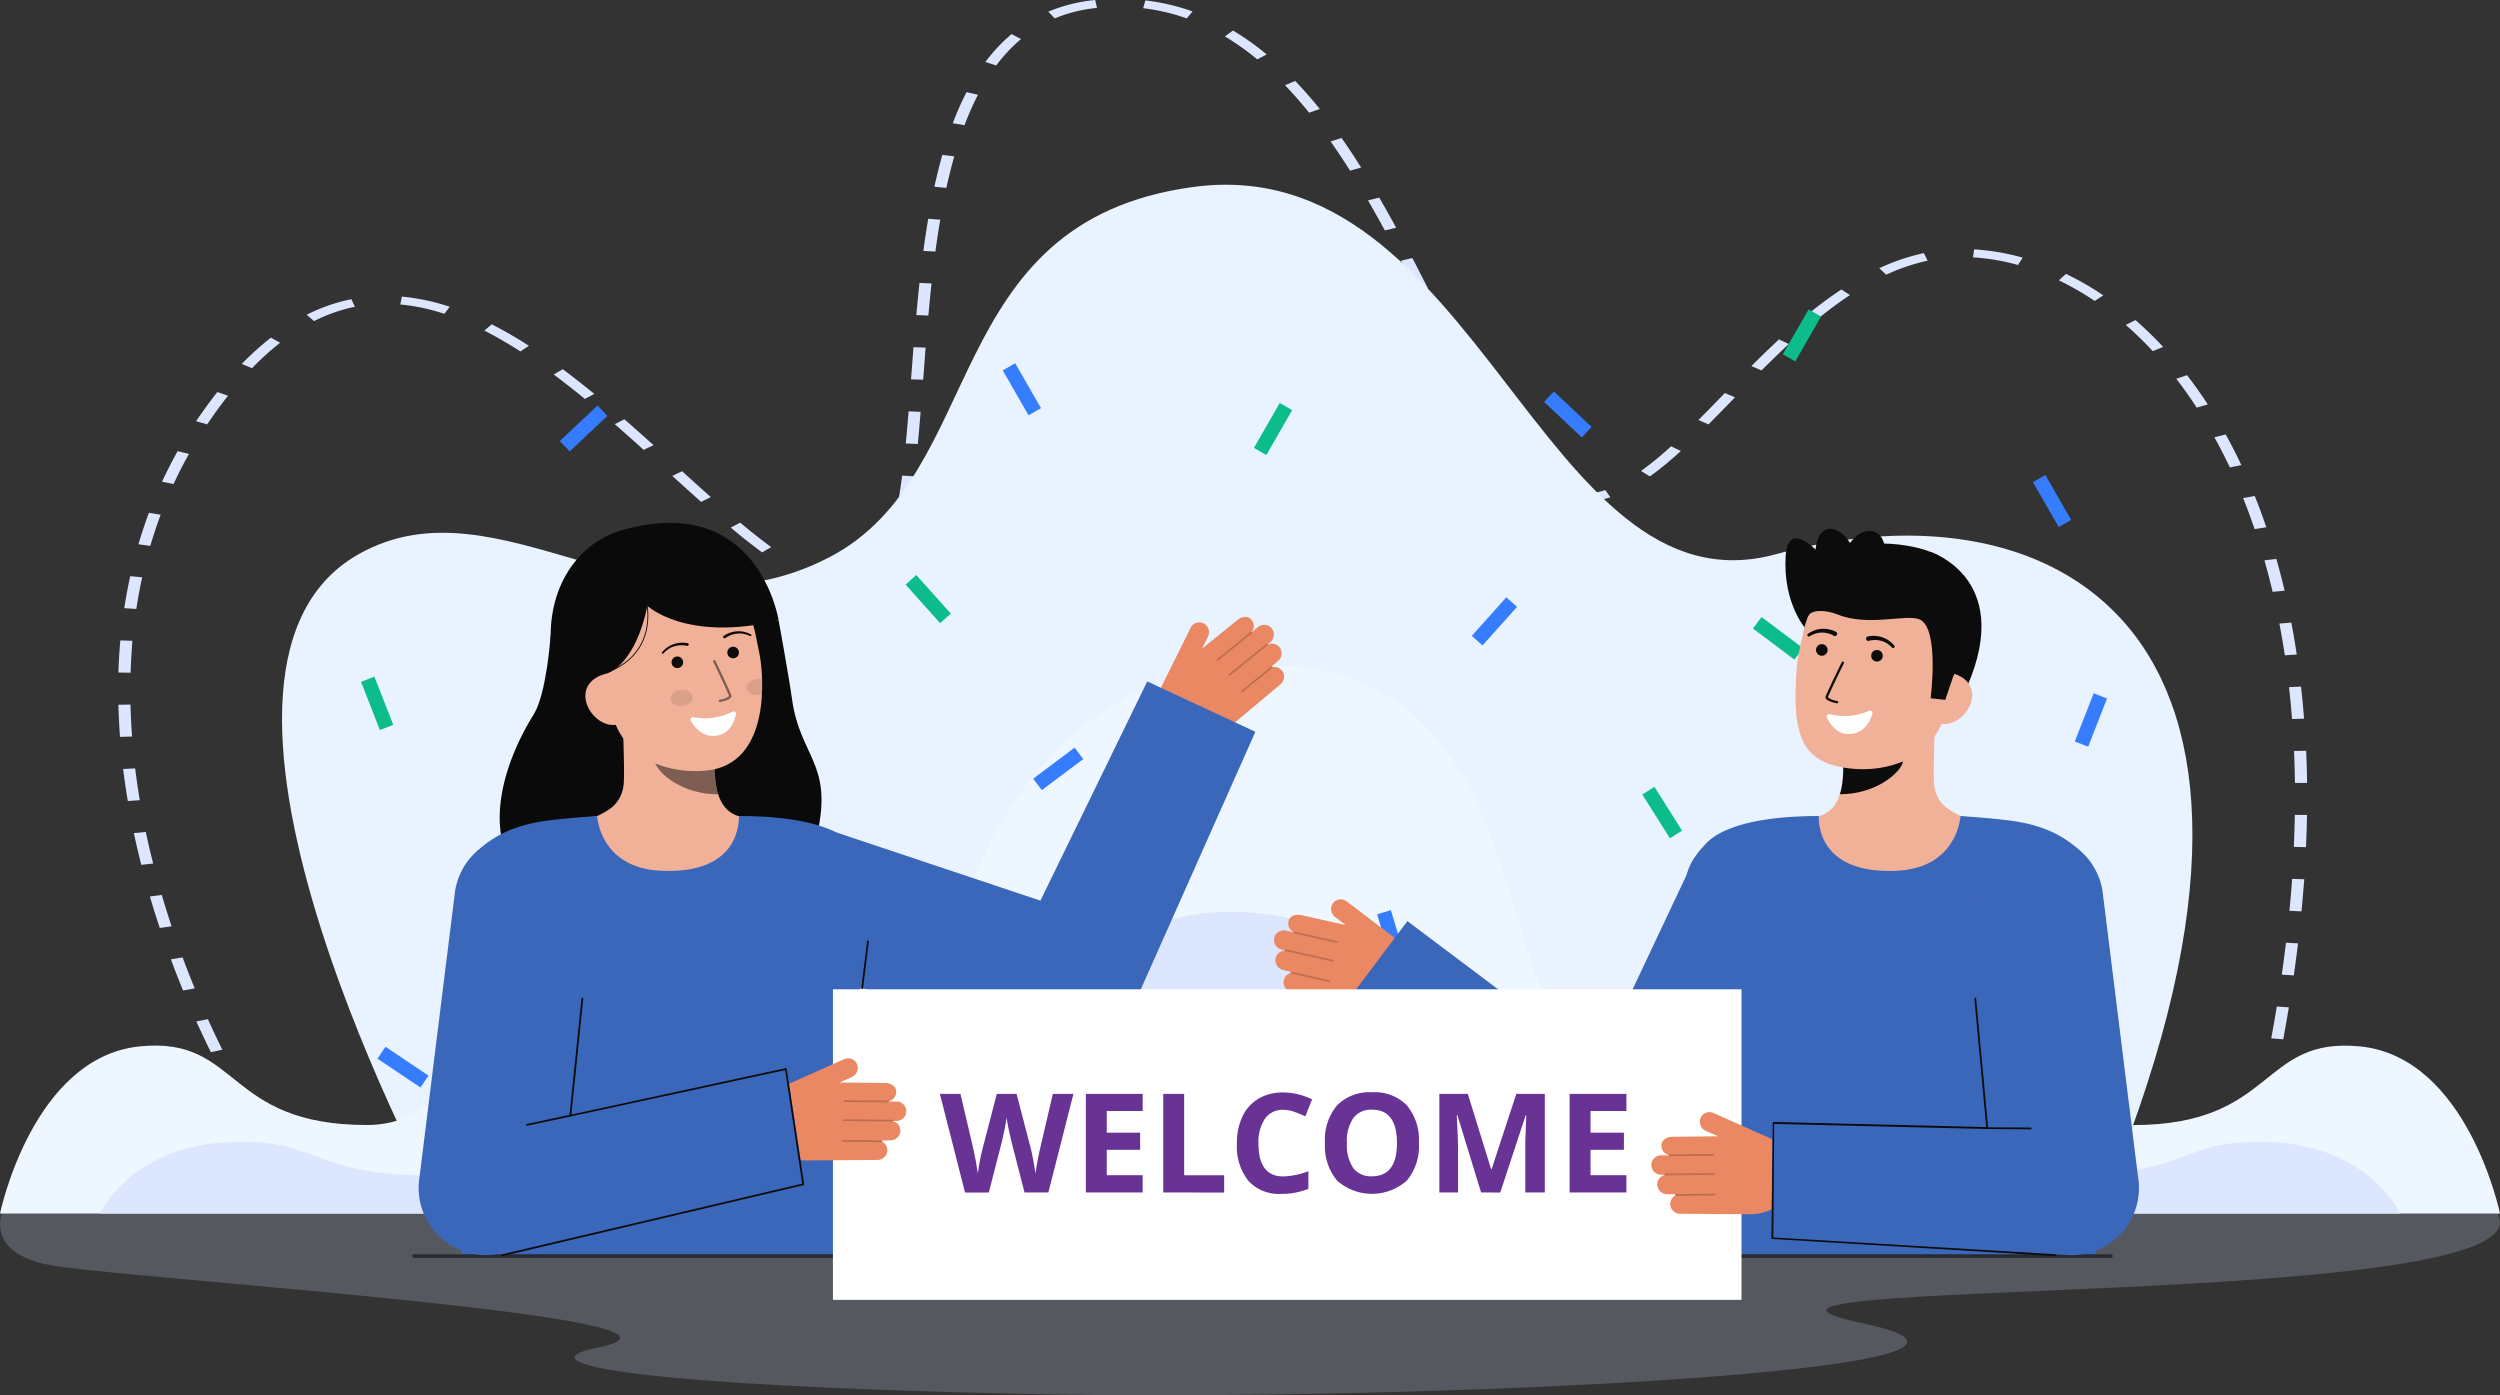 <svg xmlns="http://www.w3.org/2000/svg" width="412.001" height="229.939" viewBox="0 0 412.001 229.939">
  <rect x="0" y="0" width="412.001" height="229.939" fill="#333333" stroke="none"/>
  <g id="Group_49147" data-name="Group 49147" transform="translate(0 -186.229)">
    <g id="_x31_4" transform="translate(0 186.229)">
      <path id="Path_108546" data-name="Path 108546" d="M288.341,338.2c-.808-1.641-1.616-3.346-2.4-5.063l1.907-.379c.77,1.7,1.566,3.4,2.374,5.026Zm341.525-2.121-1.982-.164c.328-1.755.644-3.51.922-5.24l1.982.139C630.5,332.551,630.195,334.319,629.866,336.074Zm-346.109-8.044c-.694-1.692-1.376-3.422-2.008-5.139l1.932-.316c.631,1.7,1.3,3.422,2,5.1Zm347.852-2.488-1.982-.126c.253-1.755.48-3.523.694-5.253l1.982.1C632.089,322.007,631.861,323.775,631.609,325.543Zm-351.69-7.816c-.581-1.73-1.124-3.472-1.629-5.19l1.957-.253c.505,1.7,1.048,3.447,1.616,5.164Zm352.953-2.74-1.982-.088c.164-1.755.316-3.523.442-5.265l2,.063C633.187,311.451,633.048,313.219,632.871,314.987Zm-356-7.665c-.442-1.755-.859-3.51-1.225-5.24l1.97-.177c.366,1.717.77,3.472,1.212,5.2Zm356.741-2.917-2-.038c.076-1.768.126-3.536.164-5.278l2,.013C633.755,300.857,633.692,302.637,633.616,304.405Zm-358.963-7.6c-.3-1.768-.556-3.548-.77-5.278l1.982-.1c.215,1.73.467,3.485.758,5.24Zm357.145-2.98c-.025-1.768-.076-3.536-.151-5.266l2-.038c.076,1.742.126,3.523.151,5.3Zm-358.433-7.589c-.126-1.78-.215-3.561-.265-5.3l2-.025c.038,1.73.126,3.5.253,5.265Zm357.953-2.942c-.139-1.768-.3-3.536-.505-5.253l1.982-.1c.2,1.73.366,3.51.505,5.291Zm-356.211-7.639-2-.025c.05-1.78.164-3.561.316-5.3l1.982.076C275.272,272.118,275.171,273.886,275.108,275.653Zm355.024-2.866c-.265-1.768-.568-3.523-.9-5.228l1.97-.164c.328,1.717.631,3.5.9,5.265Zm-354.077-7.639-1.983-.126c.265-1.78.606-3.548.985-5.278l1.97.189C276.648,261.637,276.32,263.392,276.055,265.148Zm352.069-2.816c-.417-1.755-.871-3.5-1.351-5.19l1.957-.24c.492,1.7.947,3.46,1.364,5.228Zm-235.546-.177a19.791,19.791,0,0,1-7.538-2.551l1.263-1.023a17.534,17.534,0,0,0,6.49,2.26Zm6.907-3.132-1.768-.593a16.66,16.66,0,0,0,2.4-4.849l1.945.278A17.105,17.105,0,0,1,399.485,259.023Zm-20.292-3.195c-1.591-1.162-3.283-2.5-5.177-4.091l1.566-.808c1.869,1.566,3.548,2.892,5.1,4.028Zm-100.84-1.073L276.4,254.5c.518-1.755,1.1-3.5,1.73-5.19l1.932.316C279.439,251.308,278.871,253.026,278.353,254.755Zm346.8-2.765c-.594-1.73-1.225-3.447-1.894-5.114l1.919-.341c.669,1.667,1.313,3.409,1.907,5.152ZM403.4,248.581l-1.97-.164c.3-1.566.581-3.283.833-5.24l1.982.114C403.98,245.26,403.7,246.99,403.4,248.581Zm-34.27-1.073c-1.616-1.439-3.3-2.967-4.748-4.281l1.616-.77c1.44,1.313,3.119,2.828,4.735,4.268Zm145.818-.114a11.655,11.655,0,0,1-4.521-.909l1.061-1.111a9.322,9.322,0,0,0,6.642.189l.859,1.187A13.676,13.676,0,0,1,514.947,247.394Zm-232.755-2.828-1.907-.379c.8-1.7,1.654-3.4,2.576-5.038l1.869.455C283.82,241.219,282.974,242.886,282.192,244.565Zm243.3-1.25-1.465-.9a53.106,53.106,0,0,0,4.95-4.066l1.616.77A56.078,56.078,0,0,1,525.491,243.315Zm-20.734-.9a39.639,39.639,0,0,1-3.9-4.723l1.806-.556a39.363,39.363,0,0,0,3.775,4.571Zm116.308-.581c-.808-1.7-1.654-3.371-2.551-4.975l1.869-.455c.9,1.616,1.768,3.321,2.576,5.038Zm-261.394-2.892c-1.818-1.642-3.346-2.993-4.773-4.243l1.591-.8c1.44,1.263,2.967,2.614,4.8,4.255Zm45.167-.972-1.982-.088c.152-1.54.3-3.27.467-5.291l1.982.076C405.142,234.691,404.99,236.434,404.839,237.974Zm-117.116-3.233-1.818-.53q1.648-2.443,3.5-4.8l1.768.606Q289.332,232.33,287.722,234.742Zm247.428,0-1.667-.72c1.414-1.414,2.879-2.917,4.356-4.445l1.679.707C538.029,231.812,536.565,233.315,535.15,234.742Zm-37.5-1.945c-.9-1.49-1.831-3.119-2.854-4.975l1.869-.442c1.01,1.844,1.932,3.46,2.828,4.937Zm117.95-.821c-1.073-1.642-2.2-3.245-3.371-4.748l1.78-.593c1.187,1.528,2.336,3.157,3.422,4.824Zm-265.624-1.427c-1.806-1.477-3.485-2.791-5.139-4.028l1.49-.871c1.679,1.25,3.371,2.576,5.2,4.066Zm55.749-3.169-2-.063c.139-1.755.265-3.51.4-5.291l2,.063C406,223.87,405.861,225.625,405.722,227.38Zm138.153-1.528-1.667-.72c1.667-1.654,3.157-3.094,4.546-4.394l1.616.758C547.007,222.784,545.53,224.211,543.876,225.852Zm-248.767-.366-1.679-.707a47.038,47.038,0,0,1,4.8-4.331l1.515.846A45.273,45.273,0,0,0,295.109,225.486Zm197.021-2.664c-.909-1.768-1.806-3.536-2.563-5.026l1.894-.417c.758,1.49,1.654,3.258,2.563,5.013Zm-152.775-.1c-2.033-1.3-4.041-2.462-5.947-3.435l1.212-1.035a68.572,68.572,0,0,1,6.124,3.536Zm269.008-.051a59.425,59.425,0,0,0-4.445-4.318l1.591-.8a62.448,62.448,0,0,1,4.558,4.419Zm-303.025-4.95-1.212-1.048a29,29,0,0,1,7.362-2.563l.581,1.25A27.243,27.243,0,0,0,305.337,217.72Zm247.857-.4-1.553-.821a67,67,0,0,1,5.4-3.99l1.414.922C556.743,214.563,555.025,215.839,553.194,217.316ZM406.581,216.8l-1.982-.076c.177-1.907.341-3.637.518-5.3l1.982.088C406.922,213.174,406.758,214.9,406.581,216.8Zm-79.765-.278a32.087,32.087,0,0,0-7.261-1.541l.265-1.3a35.9,35.9,0,0,1,7.879,1.667ZM598.791,214.4a46.379,46.379,0,0,0-5.9-3.4l1.174-1.061a49.446,49.446,0,0,1,6.149,3.536ZM487.028,212.77c-.985-1.957-1.806-3.548-2.563-5.013l1.881-.429c.77,1.465,1.578,3.068,2.576,5.026Zm77.4-2.7-1.137-1.073a35.54,35.54,0,0,1,7.349-2.488l.619,1.25A33.027,33.027,0,0,0,564.433,210.068Zm21.731-1.6a36.256,36.256,0,0,0-7.425-1.263l.189-1.313a38.357,38.357,0,0,1,8.006,1.364Zm-178.421-2.21-1.982-.114c.253-1.844.518-3.624.808-5.291l1.982.152C408.26,202.643,407.983,204.424,407.743,206.255Zm74.071-3.485c-.96-1.768-1.869-3.384-2.778-4.95l1.856-.467c.909,1.566,1.818,3.195,2.791,4.975Zm-72.265-7.008-1.97-.189c.4-1.844.846-3.611,1.313-5.253l1.957.24C410.395,192.188,409.953,193.943,409.548,195.762Zm66.532-2.841c-1.073-1.692-2.147-3.321-3.207-4.824l1.806-.556c1.073,1.515,2.159,3.157,3.233,4.874Zm-63.54-7.5-1.932-.316a49.587,49.587,0,0,1,2.273-5.127l1.881.429A50.145,50.145,0,0,0,412.541,185.42Zm56.8-2.046c-1.313-1.629-2.652-3.157-3.978-4.533l1.679-.707c1.351,1.414,2.715,2.967,4.053,4.621Zm-51.569-7.791-1.78-.581a27.2,27.2,0,0,1,4.306-4.584l1.566.808A25.98,25.98,0,0,0,417.769,175.584Zm43.021-1a42.683,42.683,0,0,0-5.341-3.788l1.339-.972a45.2,45.2,0,0,1,5.556,3.94Zm-33.373-6.756-1.073-1.111a26.69,26.69,0,0,1,7.728-1.919l.3,1.3A24.041,24.041,0,0,0,427.416,167.831Zm21.756,0a33.39,33.39,0,0,0-7.185-1.679l.354-1.288a35.555,35.555,0,0,1,7.778,1.818Z" transform="translate(-253.587 -164.8)" fill="#dce6ff"/>
      <path id="Path_108547" data-name="Path 108547" d="M512.9,574.947s-48.5-88.453-13.6-108.155c23.335-13.158,48.059,15.861,77.581.5,26.277-13.67,17.93-55.251,59.84-61,47.124-6.458,57.491,71.1,96.168,60.5,46.922-12.86,93.6,13.244,53.261,108.325Z" transform="translate(-440.192 -375.464)" fill="#e8f3ff"/>
      <path id="Path_108548" data-name="Path 108548" d="M507.489,945.2c-16.529-1.616-13.827,12.968-37.389,12.968-21.542,0-28.436-55.559-44.106-39.674-80.346,81.407-33.689-34.624-97.582-36.1-28.891-.669-48.147,19.635-55.244,55.585-10.291,32.5-34.156-24.787-58.716-19.458-15.607,3.384-13.827,39.636-35.356,39.636-23.562,0-20.86-14.584-37.389-12.968-17.792,1.742-23.108,27.565-23.108,27.565h412S525.281,946.926,507.489,945.2Z" transform="translate(-118.596 -772.754)" fill="#eef7ff"/>
      <path id="Path_108549" data-name="Path 108549" d="M606.964,1242.2c-15.2-.694-12.728,5.543-34.4,5.543-19.812,0-19.269-13.965-32.527-16.933-24.421-5.467-44.548,22.186-54.019,8.309-17.981-36.82-70.421-55.294-94.615,0-9.47,13.877-31.606-10.885-54.019-8.309-13.8,1.591-12.716,16.933-32.527,16.933-21.668,0-19.193-6.225-34.4-5.543-16.365.745-21.264,11.768-21.264,11.768H628.228S623.328,1242.949,606.964,1242.2Z" transform="translate(-232.705 -1053.979)" fill="#dce6ff"/>
      <path id="Path_108550" data-name="Path 108550" d="M118.877,1598.1s-2.892,6.945,9.079,8.688c16.377,2.374,112.52,8.624,89.173,13.385-13.183,2.677,6.73,6.326,70.952,7.665s174.418-3.915,137.358-11.68,113.922-1.882,104.729-18.044H118.877Z" transform="translate(-118.57 -1398.106)" fill="rgba(207,221,249,0.22)"/>
    </g>
    <g id="Welcome" transform="translate(59.5 237.218)">
      <g id="Group_49122" data-name="Group 49122" transform="translate(0 0)">
        <rect id="Rectangle_20739" data-name="Rectangle 20739" width="8.532" height="2.364" transform="matrix(0.364, -0.931, 0.931, 0.364, 282.43, 71.209)" fill="#367cff"/>
        <rect id="Rectangle_20740" data-name="Rectangle 20740" width="2.364" height="8.532" transform="translate(89.74 45.352) rotate(-41.848)" fill="#0cbc8b"/>
        <rect id="Rectangle_20741" data-name="Rectangle 20741" width="8.532" height="2.365" transform="matrix(0.8, -0.6, 0.6, 0.8, 110.77, 77.339)" fill="#367cff"/>
        <rect id="Rectangle_20742" data-name="Rectangle 20742" width="2.364" height="8.533" transform="matrix(0.685, -0.728, 0.728, 0.685, 194.964, 15.246)" fill="#367cff"/>
        <rect id="Rectangle_20743" data-name="Rectangle 20743" width="8.533" height="2.364" transform="translate(147.148 22.822) rotate(-60.106)" fill="#0cbc8b"/>
        <rect id="Rectangle_20744" data-name="Rectangle 20744" width="2.364" height="8.532" transform="translate(211.153 79.947) rotate(-32.254)" fill="#0cbc8b"/>
        <rect id="Rectangle_20745" data-name="Rectangle 20745" width="2.364" height="8.532" transform="matrix(0.895, -0.447, 0.447, 0.895, 118.32, 114.879)" fill="#0cbc8b"/>
        <rect id="Rectangle_20746" data-name="Rectangle 20746" width="8.532" height="2.364" transform="translate(87.038 101.912) rotate(-73.312)" fill="#367cff"/>
        <rect id="Rectangle_20747" data-name="Rectangle 20747" width="8.532" height="2.364" transform="translate(230.415 123.96) rotate(-33.846)" fill="#367cff"/>
        <rect id="Rectangle_20748" data-name="Rectangle 20748" width="8.532" height="2.364" transform="matrix(0.498, -0.867, 0.867, 0.498, 234.31, 7.397)" fill="#0cbc8b"/>
        <rect id="Rectangle_20749" data-name="Rectangle 20749" width="2.364" height="8.532" transform="matrix(0.931, -0.364, 0.364, 0.931, 0, 61.378)" fill="#0cbc8b"/>
        <rect id="Rectangle_20750" data-name="Rectangle 20750" width="2.365" height="8.532" transform="matrix(0.6, -0.8, 0.8, 0.6, 229.386, 52.592)" fill="#0cbc8b"/>
        <rect id="Rectangle_20751" data-name="Rectangle 20751" width="8.533" height="2.364" transform="matrix(0.728, -0.685, 0.685, 0.728, 32.764, 21.685)" fill="#367cff"/>
        <rect id="Rectangle_20752" data-name="Rectangle 20752" width="2.364" height="8.533" transform="translate(105.755 10.052) rotate(-29.894)" fill="#367cff"/>
        <rect id="Rectangle_20753" data-name="Rectangle 20753" width="8.532" height="2.364" transform="translate(19.643 108.967) rotate(-57.746)" fill="#0cbc8b"/>
        <rect id="Rectangle_20754" data-name="Rectangle 20754" width="2.364" height="8.532" transform="matrix(0.557, -0.831, 0.831, 0.557, 2.71, 123.483)" fill="#367cff"/>
        <rect id="Rectangle_20755" data-name="Rectangle 20755" width="2.364" height="8.532" transform="matrix(0.867, -0.498, 0.498, 0.867, 275.53, 28.469)" fill="#367cff"/>
      </g>
      <g id="Group_49146" data-name="Group 49146" transform="translate(8.407 35.182)">
        <rect id="Rectangle_20756" data-name="Rectangle 20756" width="8.532" height="2.364" transform="translate(174.645 18.622) rotate(-48.152)" fill="#367cff"/>
        <rect id="Rectangle_20757" data-name="Rectangle 20757" width="8.532" height="2.364" transform="matrix(0.447, -0.895, 0.895, 0.447, 126.551, 91.541)" fill="#0cbc8b"/>
        <rect id="Rectangle_20758" data-name="Rectangle 20758" width="2.364" height="8.532" transform="translate(159.045 64.504) rotate(-16.688)" fill="#367cff"/>
        <g id="Group_49126" data-name="Group 49126" transform="translate(142.047 62.037)">
          <path id="Path_108903" data-name="Path 108903" d="M529.084,335.391l-8.059-6.126a1.6,1.6,0,0,0-2.326.424,1.658,1.658,0,0,0,.454,2.177l1.728,1.313-7.33-1.636c-.812-.2-1.934.082-2.093,1.008a1.6,1.6,0,0,0,.841,1.808.057.057,0,0,0-.009.041l-1.252-.3a1.6,1.6,0,0,0-1.978,1.512,1.64,1.64,0,0,0,1.284,1.616l.532.129a.154.154,0,0,0,.019.048,1.6,1.6,0,0,0-1.592,1.33,1.653,1.653,0,0,0,1.277,1.846l1.323.32a.148.148,0,0,0-.089.1.145.145,0,0,0,.008.082,1.6,1.6,0,0,0-1.188,1.54,1.639,1.639,0,0,0,1.285,1.576l11.164,2.7a8.069,8.069,0,0,0,8.453-3.144h0a5.322,5.322,0,0,0-1.107-7.337Z" transform="translate(-509.059 -328.939)" fill="#e98862"/>
          <g id="Group_49123" data-name="Group 49123" transform="translate(3.226 5.325)" opacity="0.2">
            <path id="Path_108904" data-name="Path 108904" d="M527.235,348.706a.148.148,0,0,1-.176.108l-6.969-1.566a.148.148,0,0,1,.065-.288l6.969,1.566a.148.148,0,0,1,.112.177Z" transform="translate(-519.975 -346.956)" fill="#0c0c0c"/>
          </g>
          <g id="Group_49124" data-name="Group 49124" transform="translate(1.811 8.238)" opacity="0.2">
            <path id="Path_108905" data-name="Path 108905" d="M523.256,358.741a.148.148,0,0,1-.177.108L515.3,357.1a.148.148,0,0,1-.112-.177.153.153,0,0,1,.177-.112l7.778,1.747a.148.148,0,0,1,.112.177Z" transform="translate(-515.185 -356.81)" fill="#0c0c0c"/>
          </g>
          <g id="Group_49125" data-name="Group 49125" transform="translate(2.749 11.944)" opacity="0.2">
            <path id="Path_108906" data-name="Path 108906" d="M524.857,370.929a.148.148,0,0,1-.176.108l-6.2-1.393a.148.148,0,1,1,.065-.288l6.2,1.393a.148.148,0,0,1,.112.177Z" transform="translate(-518.361 -369.352)" fill="#0c0c0c"/>
          </g>
        </g>
        <g id="Group_49130" data-name="Group 49130" transform="translate(122.506 15.503)">
          <path id="Path_108907" data-name="Path 108907" d="M444.247,182.344l4.5-9.068a1.6,1.6,0,0,1,2.272-.654,1.658,1.658,0,0,1,.562,2.152l-.965,1.944,5.84-4.721c.64-.536,1.769-.785,2.323-.027a1.6,1.6,0,0,1,.049,1.993.118.118,0,0,1,.018.016l.009.016.987-.828a1.6,1.6,0,0,1,2.444.476,1.64,1.64,0,0,1-.432,2.018l-.42.352a.139.139,0,0,1,0,.052,1.6,1.6,0,0,1,2.017.484,1.653,1.653,0,0,1-.325,2.221l-1.044.874a.138.138,0,0,1,.155.129,1.6,1.6,0,0,1,1.748.852,1.639,1.639,0,0,1-.451,1.983l-8.8,7.375a8.066,8.066,0,0,1-8.969.937h0a5.323,5.323,0,0,1-2.267-7.064Z" transform="translate(-442.941 -171.494)" fill="#e98862"/>
          <g id="Group_49127" data-name="Group 49127" transform="translate(10.095 2.43)" opacity="0.2">
            <path id="Path_108908" data-name="Path 108908" d="M477.131,184.458a.148.148,0,0,0,.207.019l5.549-4.5a.148.148,0,1,0-.186-.23l-5.549,4.5a.148.148,0,0,0-.022.207Z" transform="translate(-477.097 -179.716)" fill="#0c0c0c"/>
          </g>
          <g id="Group_49128" data-name="Group 49128" transform="translate(12.01 4.414)" opacity="0.2">
            <path id="Path_108909" data-name="Path 108909" d="M483.611,191.687a.148.148,0,0,0,.207.019l6.192-5.019a.148.148,0,0,0,.022-.207.153.153,0,0,0-.207-.022l-6.195,5.019a.148.148,0,0,0-.022.207Z" transform="translate(-483.576 -186.428)" fill="#0c0c0c"/>
          </g>
          <g id="Group_49129" data-name="Group 49129" transform="translate(14.07 8.148)" opacity="0.2">
            <path id="Path_108910" data-name="Path 108910" d="M490.58,203.309a.148.148,0,0,0,.207.019l4.94-4a.148.148,0,0,0-.186-.23l-4.941,4a.148.148,0,0,0-.022.207Z" transform="translate(-490.545 -199.061)" fill="#0c0c0c"/>
          </g>
        </g>
        <g id="Group_49131" data-name="Group 49131" transform="translate(14.444)">
          <path id="Path_108911" data-name="Path 108911" d="M85.7,175.895s-.635,9.521-2.776,12.975c-6.167,9.945-7.954,21.132-1.778,26.977s45.566,5.926,48.55-7.517c2.512-11.318-2.879-12.535-4.191-21.871-.593-4.225-2.226-13.083-2.226-13.083" transform="translate(-77.315 -157.316)" fill="#0a0a0a"/>
          <path id="sk" d="M150.332,241.333c-.068-.009-.823,12.511-15.367,11.42-10.069-.755-13.659-11.438-13.89-11.438a23.865,23.865,0,0,0,3.4-.824c1.586-.852,3.547-1.738,4.059-4.818.3-1.773-.205-10.853-.051-12.65l15.456,3.451c-.216,3.792-1.728,12.583,3.57,14.139C148.385,240.872,149.335,241.109,150.332,241.333Z" transform="translate(-108.142 -192.291)" fill="#f0b198"/>
          <path id="sh" d="M174.338,242.45a11.186,11.186,0,0,1-.465-2.4,25.584,25.584,0,0,1,.1-5.579,16.944,16.944,0,0,1-8.542-3.743c-.287,1.06-1.866,5.691-1.428,6.7C164.829,239.332,168.711,242.45,174.338,242.45Z" transform="translate(-138.329 -197.718)" fill="#0c0c0c" opacity="0.5"/>
          <path id="Path_108912" data-name="Path 108912" d="M150.624,174.639c-6.094.591-13.978-1.848-15.611-9.963l-1.474-7.322c-1.633-8.115,1.3-15.551,8.945-17.089h0c7.641-1.537,14.675,3.891,16.309,12.006l.653,3.242C160.073,158.627,161.5,173.587,150.624,174.639Z" transform="translate(-116.615 -133.808)" fill="#f0b198"/>
          <ellipse id="Ellipse_3432" data-name="Ellipse 3432" cx="1.829" cy="1.341" rx="1.829" ry="1.341" transform="translate(28.003 27.75) rotate(-6.804)" fill="#0c0c0c" opacity="0.1"/>
          <path id="Path_108913" data-name="Path 108913" d="M215.117,207.523c.089.734.974,1.233,1.977,1.115a2.521,2.521,0,0,0,.509-.116c.047-.876.049-1.718.024-2.5a2.3,2.3,0,0,0-.852-.05C215.771,206.092,215.03,206.785,215.117,207.523Z" transform="translate(-174.384 -180.267)" fill="#0c0c0c" opacity="0.1"/>
          <path id="Path_108914" data-name="Path 108914" d="M197.485,202.491l.015,0a8.579,8.579,0,0,0,.916-.244c.449-.15,1.034-.4.954-.8-.093-.462-2.364-5.2-2.622-5.734a.2.2,0,1,0-.355.17c.969,2.016,2.528,5.331,2.591,5.642a3.518,3.518,0,0,1-1.561.583.2.2,0,0,0,.063.388Z" transform="translate(-161.183 -172.965)" fill="#0c0c0c" opacity="0.5"/>
          <path id="Path_108915" data-name="Path 108915" d="M108.152,145.213l6.85-1.338c5.174-2.164,6.642-11.181,6.642-11.181s6.386,6.082,21.648,2.4c0,0-3.315-21.305-25.851-14.837-7.266,2.085-12.413,9.492-11.648,19.3C106.33,146.436,108.152,145.213,108.152,145.213Z" transform="translate(-97.323 -119.038)" fill="#0a0a0a"/>
          <path id="Path_108916" data-name="Path 108916" d="M130.336,211.478c-2.322.467-4.7-1.638-5.172-3.96s1.157-3.981,3.479-4.449l1.51,1.315,2.179,6.692Z" transform="translate(-110.965 -178.233)" fill="#f0b198"/>
          <path id="Path_108917" data-name="Path 108917" d="M202.327,180.58a4.029,4.029,0,0,1,1.969-.724,3.546,3.546,0,0,1,1.065.059,4.307,4.307,0,0,1,1.02.345l.01,0a.15.15,0,0,0,.128-.272,4.632,4.632,0,0,0-1.086-.409,3.907,3.907,0,0,0-1.164-.1,4.435,4.435,0,0,0-2.217.739.226.226,0,1,0,.254.373l.005,0Z" transform="translate(-165.117 -161.612)" fill="#0c0c0c"/>
          <path id="Path_108918" data-name="Path 108918" d="M171.92,185.94a4.431,4.431,0,0,0-2.331.165,3.91,3.91,0,0,0-1.034.541,4.623,4.623,0,0,0-.847.794.15.15,0,0,0,.222.2l.008-.008a4.3,4.3,0,0,1,.81-.709,3.55,3.55,0,0,1,.962-.462,4.027,4.027,0,0,1,2.1-.086l.017,0a.226.226,0,1,0,.106-.439Z" transform="translate(-140.966 -166.107)" fill="#0c0c0c"/>
          <path id="Path_108919" data-name="Path 108919" d="M137.023,174.021c4.6-1.714,6.132-4.894,6.6-7.26a11.539,11.539,0,0,0-.084-4.769l-.142.039a11.386,11.386,0,0,1,.08,4.706c-.465,2.327-1.971,5.456-6.509,7.145Z" transform="translate(-119.34 -149.297)" fill="#0c0c0c"/>
        </g>
        <path id="Path_108920" data-name="Path 108920" d="M243.592,231.847l43.72,14.614-12.836,5.706,21.8-44.723,17.817,8.3L293.867,261.2a10.479,10.479,0,0,1-12.4,5.829l-.435-.123-44.382-12.461Z" transform="translate(-175.113 -181.315)" fill="#3b67ba"/>
        <path id="b_1_b" d="M86.243,291.505c-10.076-.475-10.5-9.027-10.5-9.027s-4.993.323-8.311.772c-5.433.735-9.018,2.578-11.871,5.43-2.653,2.654-4.269,5.525-2.56,23.854,1.238,13.272.367,42.465.367,42.465h61.4s4.288-42.176,4.8-48.149c.97-11.405,3.711-13.923-1.842-19.8-4.027-4.261-14.423-4.574-18.608-4.573C99.047,282.479,99.965,292.152,86.243,291.505Z" transform="translate(-45.247 -234.173)" fill="#3b67ba"/>
        <path id="Path_108921" data-name="Path 108921" d="M190.608,224.241a9.992,9.992,0,0,1-6.42.9.4.4,0,0,0-.429.594c.65,1.146,2.192,3.1,4.838,2.305,1.708-.515,2.354-2.273,2.593-3.36a.4.4,0,0,0-.583-.444Z" transform="translate(-137.82 -193.116)" fill="#fff"/>
        <circle id="Ellipse_3433" data-name="Ellipse 3433" cx="0.957" cy="0.957" r="0.957" transform="translate(51.955 20.407)" fill="#0c0c0c"/>
        <circle id="Ellipse_3434" data-name="Ellipse 3434" cx="0.957" cy="0.957" r="0.957" transform="translate(42.762 22.017)" fill="#0c0c0c"/>
        <path id="Path_108922" data-name="Path 108922" d="M279.083,359.928h-.019a.148.148,0,0,1-.128-.165l.951-7.707a.145.145,0,0,1,.165-.128.148.148,0,0,1,.129.165l-.951,7.707a.148.148,0,0,1-.146.128Z" transform="translate(-204.902 -283.095)" fill="#0c0c0c"/>
        <g id="Group_49135" data-name="Group 49135" transform="translate(226.331 0.223)">
          <path id="Path_108923" data-name="Path 108923" d="M797.5,138.725s-3.663-4.113-3.238-11.816c.329-5.964,4.93-1.141,4.93-1.141s.279-4.292,3.241-3.27,3.795,5.755,3.795,5.755" transform="translate(-794.229 -121.588)" fill="#0c0c0c"/>
          <path id="Path_108924" data-name="Path 108924" d="M874.946,135.149s14.794,4.634,5.246,24.029L878.837,159l-2.752-.359" transform="translate(-851.09 -130.611)" fill="#0c0c0c"/>
          <path id="sk-2" data-name="sk" d="M803.741,241.376c.068-.009.82,12.469,15.316,11.382,10.036-.752,13.614-11.4,13.844-11.4a23.819,23.819,0,0,1-3.385-.821c-1.58-.849-3.535-1.733-4.045-4.8-.294-1.769.2-10.817.051-12.607l-15.4,3.438c.215,3.78,1.722,12.542-3.558,14.092C805.681,240.916,804.734,241.152,803.741,241.376Z" transform="translate(-800.93 -192.588)" fill="#f0b198"/>
          <path id="sh-2" data-name="sh" d="M824.587,242.485a11.153,11.153,0,0,0,.463-2.391,25.472,25.472,0,0,0-.1-5.561,16.889,16.889,0,0,0,8.514-3.73c.286,1.056,1.859,5.672,1.423,6.676C834.064,239.377,830.195,242.485,824.587,242.485Z" transform="translate(-815.615 -197.994)" fill="#0c0c0c"/>
          <path id="Path_108925" data-name="Path 108925" d="M809,173.9c6.067.653,13.95-1.691,15.666-9.76l1.548-7.282c1.714-8.069-1.132-15.513-8.731-17.128h0c-7.6-1.615-14.668,3.72-16.383,11.789l-.685,3.224a24.918,24.918,0,0,0-.419,3.365c-.189,2.985-.464,7.526.913,10.91C802.209,172.212,805.124,173.482,809,173.9Z" transform="translate(-798.181 -133.634)" fill="#f0b198"/>
          <circle id="Ellipse_3435" data-name="Ellipse 3435" cx="0.957" cy="0.957" r="0.957" transform="translate(5.044 19.761)" fill="#0c0c0c"/>
          <circle id="Ellipse_3436" data-name="Ellipse 3436" cx="0.957" cy="0.957" r="0.957" transform="translate(14.13 20.718)" fill="#0c0c0c"/>
          <path id="Path_108926" data-name="Path 108926" d="M875.746,211.055c2.309.491,4.706-1.582,5.2-3.891s-1.11-3.98-3.419-4.471l-1.519,1.294-2.244,6.646Z" transform="translate(-850.255 -178.192)" fill="#f0b198"/>
          <g id="Group_49134" data-name="Group 49134" transform="translate(3.609 3.176)">
            <g id="Group_49133" data-name="Group 49133">
              <path id="Path_108927" data-name="Path 108927" d="M826.91,156.048s1.5-11.6-1.83-13c-2.217-.932-8.478,1.23-13.474-.8-2.185-.887-4.454-.754-4.888.276-.172.408-.37-5.981,4.112-9.906,3.568-3.125,13.045-2.319,17.021-.269,11.009,5.677,2.775,20.113,2.775,20.113l-1.307,3.842Z" transform="translate(-806.588 -130.54)" fill="#0c0c0c"/>
              <g id="Group_49132" data-name="Group 49132" transform="translate(2.998 19.455)">
                <path id="Path_108928" data-name="Path 108928" d="M818.466,203.249l-.015,0c-.744-.156-1.976-.5-1.86-1.058.1-.461,2.406-5.178,2.669-5.714a.194.194,0,1,1,.348.171c-1.024,2.088-2.571,5.309-2.638,5.623a3.471,3.471,0,0,0,1.56.6.194.194,0,0,1-.064.382Z" transform="translate(-816.584 -196.366)" fill="#0c0c0c"/>
              </g>
              <path id="Path_108929" data-name="Path 108929" d="M811.149,178.6a4.558,4.558,0,0,0-2.366-.478,4.026,4.026,0,0,0-1.174.253,4.715,4.715,0,0,0-1.051.553.246.246,0,1,0,.258.419l.017-.01a4.192,4.192,0,0,1,.955-.437,3.433,3.433,0,0,1,1.022-.163,3.893,3.893,0,0,1,1.961.5l.022.013a.37.37,0,1,0,.374-.638Z" transform="translate(-806.441 -164.052)" fill="#0c0c0c"/>
              <path id="Path_108930" data-name="Path 108930" d="M839.7,182.84a3.9,3.9,0,0,1,2.023.023,3.445,3.445,0,0,1,.946.42,4.2,4.2,0,0,1,.81.668l.013.013a.246.246,0,0,0,.357-.338,4.725,4.725,0,0,0-.874-.8,4.035,4.035,0,0,0-1.069-.546,4.561,4.561,0,0,0-2.41-.148.37.37,0,0,0,.158.723l.019,0Z" transform="translate(-829.524 -166.812)" fill="#0c0c0c"/>
            </g>
            <path id="Path_108931" data-name="Path 108931" d="M817.779,224.31a9.99,9.99,0,0,0,6.459-.554.4.4,0,0,1,.551.483c-.378,1.262-1.442,3.517-4.2,3.33-1.78-.12-2.8-1.689-3.281-2.695a.4.4,0,0,1,.47-.564Z" transform="translate(-814.07 -196.182)" fill="#fff"/>
          </g>
          <ellipse id="Ellipse_3437" data-name="Ellipse 3437" cx="4.757" cy="3.232" rx="4.757" ry="3.232" transform="translate(8.059 8.753) rotate(-66.926)" fill="#0c0c0c"/>
        </g>
        <path id="b_1_b-2" data-name="b_1_b" d="M773.241,291.505c10.076-.475,10.5-9.027,10.5-9.027s4.992.323,8.312.772c5.433.735,9.018,2.578,11.87,5.43,2.654,2.654,4.269,5.525,2.56,23.854-1.238,13.272-.367,42.465-.367,42.465h-61.4s-4.288-42.174-4.8-48.149c-.97-11.405-3.711-13.923,1.842-19.8,4.027-4.261,14.423-4.574,18.608-4.573C760.436,282.479,759.519,292.152,773.241,291.505Z" transform="translate(-528.557 -234.173)" fill="#3b67ba"/>
        <path id="Path_108932" data-name="Path 108932" d="M601,306.891,585.12,340.546,553.814,317l-12.435,16.535,41.455,31.174a11.313,11.313,0,0,0,1.16.757,10.339,10.339,0,0,0,14.073-3.966l.18-.32,24.22-43.23Z" transform="translate(-389.779 -251.37)" fill="#3b67ba"/>
        <path id="Path_108933" data-name="Path 108933" d="M308.359,527.442H28.741a.3.3,0,0,1,0-.591H308.359a.3.3,0,1,1,0,.591Z" transform="translate(-28.445 -406.32)" fill="#292a2e"/>
        <g id="Group_49136" data-name="Group 49136" transform="translate(69.214 76.718)">
          <path id="Path_108954" data-name="Path 108954" d="M0,0H149.733V51.181H0Z" transform="translate(0.148 0.148)" fill="#fff"/>
          <path id="Path_108934" data-name="Path 108934" d="M412.658,430.087H262.629V378.61H412.658Zm-149.733-.3H412.362V378.906H262.925Z" transform="translate(-262.629 -378.61)" fill="none"/>
        </g>
        <g id="Group_49140" data-name="Group 49140" transform="translate(57.275 88.24)">
          <path id="Path_108935" data-name="Path 108935" d="M226.926,421.863l9.243-4.128a1.6,1.6,0,0,1,2.168.943,1.657,1.657,0,0,1-.938,2.016l-1.982.887,7.51.077c.835-.006,1.864.521,1.809,1.458a1.6,1.6,0,0,1-1.231,1.568.108.108,0,0,1,0,.024.13.13,0,0,1,0,.018l1.288-.009a1.6,1.6,0,0,1,1.582,1.921,1.64,1.64,0,0,1-1.618,1.281l-.548,0a.148.148,0,0,1-.03.043,1.6,1.6,0,0,1,1.248,1.657,1.653,1.653,0,0,1-1.664,1.507l-1.361.01a.149.149,0,0,1,.064.118.145.145,0,0,1-.027.078,1.6,1.6,0,0,1,.806,1.77,1.639,1.639,0,0,1-1.61,1.241l-11.485.082a8.066,8.066,0,0,1-7.513-4.987h0a5.323,5.323,0,0,1,2.749-6.891Z" transform="translate(-222.232 -417.596)" fill="#e98862"/>
          <g id="Group_49137" data-name="Group 49137" transform="translate(13.839 6.897)" opacity="0.2">
            <path id="Path_108936" data-name="Path 108936" d="M269.057,441.083a.148.148,0,0,0,.148.146l7.142.064a.148.148,0,1,0,0-.3l-7.142-.064a.148.148,0,0,0-.148.148Z" transform="translate(-269.057 -440.933)" fill="#0c0c0c"/>
          </g>
          <g id="Group_49138" data-name="Group 49138" transform="translate(13.722 10.048)" opacity="0.2">
            <path id="Path_108937" data-name="Path 108937" d="M268.663,451.743a.148.148,0,0,0,.148.146l7.971.072a.148.148,0,0,0,.148-.148.153.153,0,0,0-.148-.148l-7.971-.072a.148.148,0,0,0-.149.148Z" transform="translate(-268.662 -451.593)" fill="#0c0c0c"/>
          </g>
          <g id="Group_49139" data-name="Group 49139" transform="translate(13.579 13.457)" opacity="0.2">
            <path id="Path_108938" data-name="Path 108938" d="M268.178,463.277a.148.148,0,0,0,.148.146l6.358.057a.148.148,0,0,0,0-.3l-6.358-.057a.148.148,0,0,0-.148.148Z" transform="translate(-268.178 -463.127)" fill="#0c0c0c"/>
          </g>
        </g>
        <path id="b_4_b" d="M95.647,350.372,44.4,362.021a11.083,11.083,0,0,1-12.129-12.857l5.864-47.17A11.083,11.083,0,1,1,60,305.672l-2.824,33.763,35.6-8.057Z" transform="translate(-31.033 -241.407)" fill="#3b67ba"/>
        <g id="b_4_st" transform="translate(18.788 97.534)">
          <path id="Path_108939" data-name="Path 108939" d="M92.161,450.861a.148.148,0,0,1-.022-.294l7.141-1.525a.146.146,0,0,1,.168.124.148.148,0,0,1-.124.168l-7.141,1.525Z" transform="translate(-92.014 -449.041)" fill="#0c0c0c"/>
        </g>
        <g id="b_4_st-2" data-name="b_4_st" transform="translate(14.748 78.241)">
          <path id="Path_108940" data-name="Path 108940" d="M78.5,426.349a.148.148,0,0,1-.019-.3l49.405-11.636-2.8-18.709L89.7,403.348a.15.15,0,0,1-.126-.044.148.148,0,0,1-.04-.127l1.985-19.291a.146.146,0,0,1,.17-.121.148.148,0,0,1,.121.17l-1.951,19.093,35.3-7.646a.148.148,0,0,1,.183.107l2.871,19a.148.148,0,0,1-.1.177L78.522,426.348Z" transform="translate(-78.345 -383.763)" fill="#0c0c0c"/>
        </g>
        <g id="Group_49144" data-name="Group 49144" transform="translate(204.229 97.107)">
          <path id="Path_108941" data-name="Path 108941" d="M738.931,451.863l-9.243-4.128a1.6,1.6,0,0,0-2.168.943,1.657,1.657,0,0,0,.938,2.016l1.982.887-7.511.077c-.835-.006-1.864.521-1.809,1.458a1.6,1.6,0,0,0,1.231,1.569.113.113,0,0,0,0,.024.13.13,0,0,0,0,.018l-1.288-.009a1.6,1.6,0,0,0-1.582,1.921,1.64,1.64,0,0,0,1.618,1.281l.548,0a.153.153,0,0,0,.03.043,1.6,1.6,0,0,0-1.248,1.657,1.653,1.653,0,0,0,1.664,1.507l1.361.01a.148.148,0,0,0-.064.118.142.142,0,0,0,.026.078,1.6,1.6,0,0,0-.806,1.77,1.639,1.639,0,0,0,1.61,1.241l11.485.082a8.066,8.066,0,0,0,7.513-4.988h0a5.323,5.323,0,0,0-2.749-6.891Z" transform="translate(-719.449 -447.596)" fill="#e98862"/>
          <g id="Group_49141" data-name="Group 49141" transform="translate(2.897 6.897)" opacity="0.2">
            <path id="Path_108942" data-name="Path 108942" d="M736.689,471.083a.148.148,0,0,1-.148.146l-7.142.064a.148.148,0,1,1,0-.3l7.142-.064a.148.148,0,0,1,.148.148Z" transform="translate(-729.25 -470.933)" fill="#0c0c0c"/>
          </g>
          <g id="Group_49142" data-name="Group 49142" transform="translate(2.186 10.048)" opacity="0.2">
            <path id="Path_108943" data-name="Path 108943" d="M735.11,481.743a.148.148,0,0,1-.146.146l-7.971.072a.148.148,0,0,1-.148-.148.153.153,0,0,1,.148-.148l7.971-.072a.148.148,0,0,1,.148.148Z" transform="translate(-726.845 -481.593)" fill="#0c0c0c"/>
          </g>
          <g id="Group_49143" data-name="Group 49143" transform="translate(3.941 13.457)" opacity="0.2">
            <path id="Path_108944" data-name="Path 108944" d="M739.438,493.277a.148.148,0,0,1-.148.146l-6.358.057a.148.148,0,0,1,0-.3l6.358-.057a.148.148,0,0,1,.148.148Z" transform="translate(-732.783 -493.127)" fill="#0c0c0c"/>
          </g>
        </g>
        <path id="b_4_b-2" data-name="b_4_b" d="M786.413,359.235l48.29,2.783a11.083,11.083,0,0,0,12.129-12.857l-5.863-47.172a11.083,11.083,0,1,0-21.859,3.678l2.824,35.832-35.308-1.26Z" transform="translate(-562.392 -241.404)" fill="#3b67ba"/>
        <g id="b_4_st-3" data-name="b_4_st" transform="translate(259.455 99.602)">
          <path id="Path_108945" data-name="Path 108945" d="M913.594,456.383a.148.148,0,0,0,.022-.294l-7.141-.047a.146.146,0,0,0-.168.124.148.148,0,0,0,.124.168l7.141.047Z" transform="translate(-906.305 -456.041)" fill="#0c0c0c"/>
        </g>
        <g id="b_4_st-4" data-name="b_4_st" transform="translate(224.016 78.242)">
          <path id="Path_108946" data-name="Path 108946" d="M833.154,426.352a.148.148,0,0,0,.019-.3l-46.451-2.768.139-18.709,35.1.842a.15.15,0,0,0,.126-.044.148.148,0,0,0,.04-.127l-1.985-21.36a.146.146,0,0,0-.17-.121.148.148,0,0,0-.121.17L821.8,405.1l-35-.848a.148.148,0,0,0-.183.107l-.211,19a.148.148,0,0,0,.1.177l46.629,2.815Z" transform="translate(-786.397 -383.767)" fill="#0c0c0c"/>
        </g>
        <g id="Group_49145" data-name="Group 49145" transform="translate(86.981 93.841)">
          <path id="Path_108947" data-name="Path 108947" d="M340.623,453.671H336.7l-2.2-8.54q-.122-.456-.417-1.884t-.339-1.918q-.066.6-.334,1.929t-.411,1.9l-2.191,8.517h-3.914l-4.148-16.255h3.392l2.079,8.873q.545,2.458.789,4.259.067-.634.306-1.962t.45-2.063l2.368-9.107h3.258l2.368,9.107q.155.612.389,1.868t.355,2.158q.111-.867.355-2.163t.443-2.1l2.069-8.873h3.391Z" transform="translate(-322.743 -437.159)" fill="#683395"/>
          <path id="Path_108948" data-name="Path 108948" d="M413.518,453.671h-9.363V437.416h9.363v2.824H407.6v3.569h5.5v2.823h-5.5v4.192h5.915Z" transform="translate(-380.093 -437.159)" fill="#683395"/>
          <path id="Path_108949" data-name="Path 108949" d="M447.307,453.671V437.416h3.447v13.41h6.594v2.846Z" transform="translate(-410.492 -437.159)" fill="#683395"/>
          <path id="Path_108950" data-name="Path 108950" d="M496.01,439.486A3.513,3.513,0,0,0,493,440.948a6.8,6.8,0,0,0-1.067,4.075q0,5.438,4.08,5.438a12.9,12.9,0,0,0,4.148-.857V452.5a11.513,11.513,0,0,1-4.47.834,6.819,6.819,0,0,1-5.426-2.152A9.107,9.107,0,0,1,488.381,445a10.085,10.085,0,0,1,.923-4.442,6.669,6.669,0,0,1,2.652-2.924,7.846,7.846,0,0,1,4.053-1.017,10.943,10.943,0,0,1,4.758,1.145l-1.112,2.8a18.465,18.465,0,0,0-1.835-.756A5.477,5.477,0,0,0,496.01,439.486Z" transform="translate(-439.424 -436.595)" fill="#683395"/>
          <path id="Path_108951" data-name="Path 108951" d="M552.964,444.909a8.822,8.822,0,0,1-2,6.2,8.675,8.675,0,0,1-11.475,0,8.855,8.855,0,0,1-2-6.227,8.734,8.734,0,0,1,2.007-6.2,7.508,7.508,0,0,1,5.754-2.141,7.4,7.4,0,0,1,5.732,2.158A8.841,8.841,0,0,1,552.964,444.909Zm-11.864,0a6.789,6.789,0,0,0,1.034,4.1,3.619,3.619,0,0,0,3.091,1.379q4.126,0,4.125-5.482t-4.1-5.493a3.646,3.646,0,0,0-3.1,1.384A6.746,6.746,0,0,0,541.1,444.909Z" transform="translate(-474.018 -436.547)" fill="#683395"/>
          <path id="Path_108952" data-name="Path 108952" d="M608.137,453.671l-3.914-12.754h-.1q.211,3.892.211,5.193v7.561h-3.08V437.416h4.693l3.847,12.431h.067l4.081-12.431h4.692v16.255H615.42v-7.695q0-.544.016-1.256t.15-3.78h-.1l-4.192,12.732Z" transform="translate(-518.939 -437.159)" fill="#683395"/>
          <path id="Path_108953" data-name="Path 108953" d="M683.263,453.671H673.9V437.416h9.362v2.824h-5.915v3.569h5.5v2.823h-5.5v4.192h5.915Z" transform="translate(-570.114 -437.159)" fill="#683395"/>
        </g>
      </g>
    </g>
  </g>
</svg>
